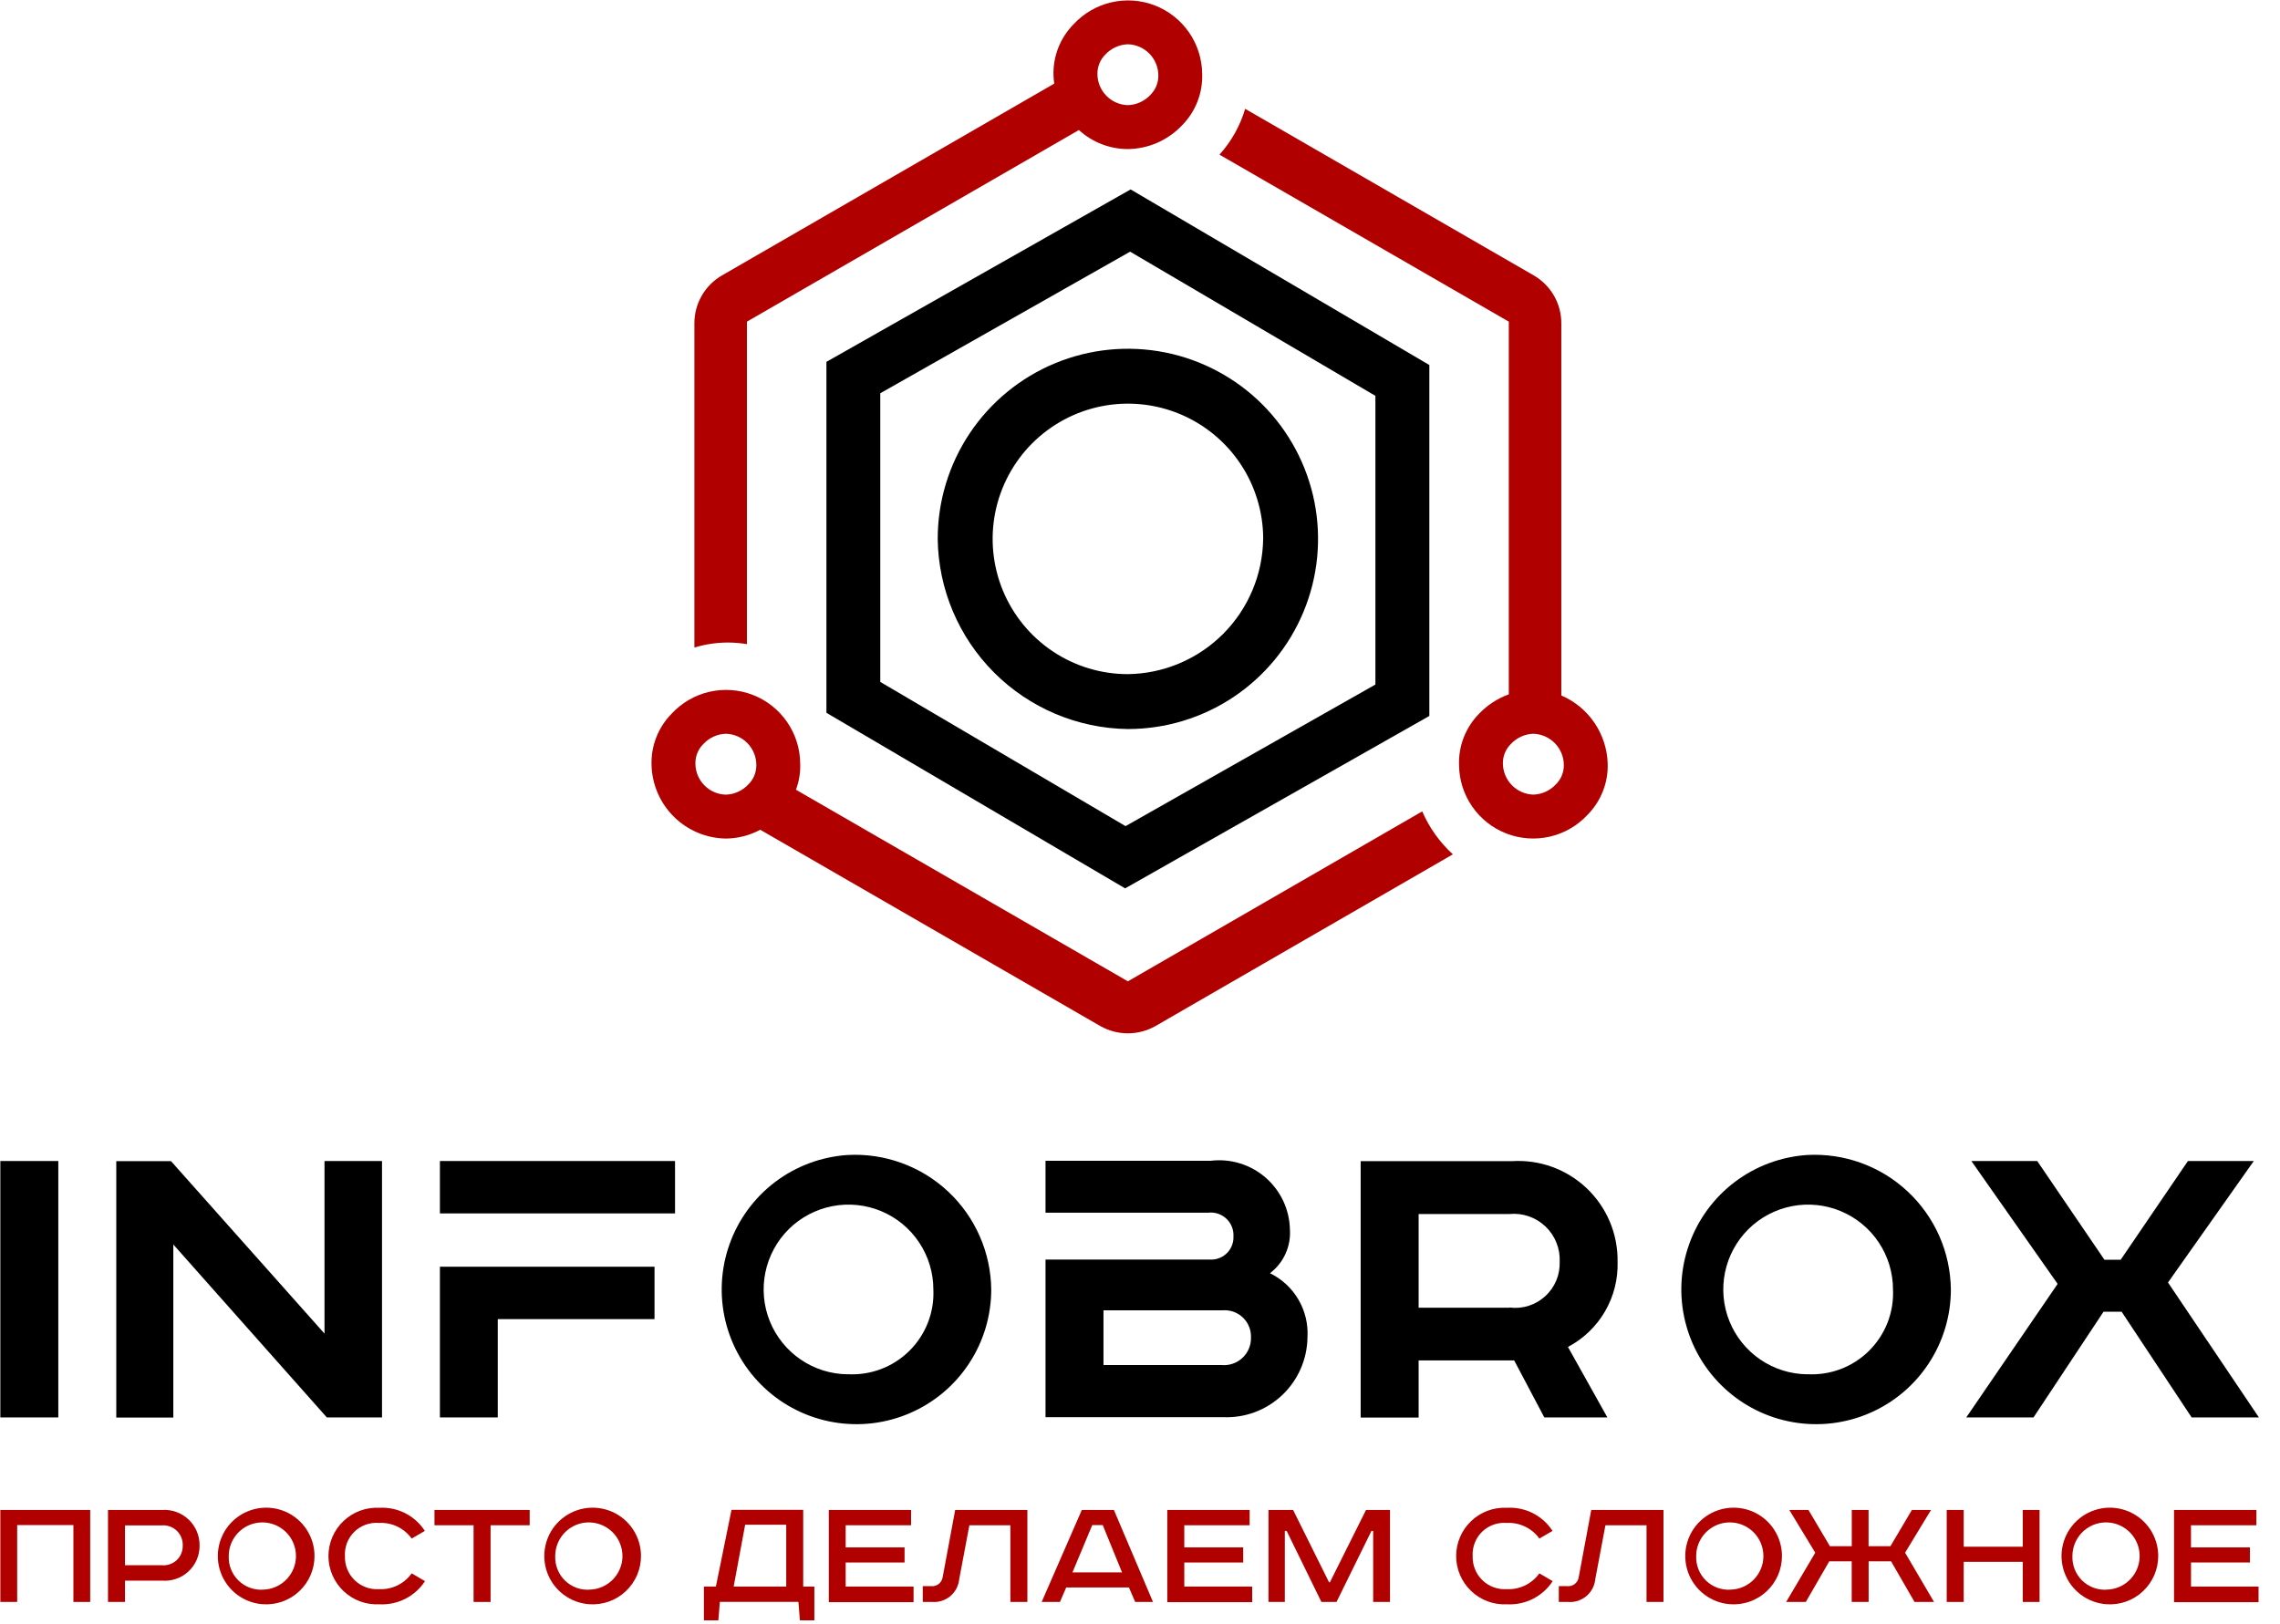 <svg width="73" height="52" viewBox="0 0 73 52" fill="none" xmlns="http://www.w3.org/2000/svg">
<g clip-path="url(#clip0_1_42)">
<path fill-rule="evenodd" clip-rule="evenodd" d="M36.112 31.425L25.484 25.289C25.586 25.018 25.632 24.73 25.62 24.441C25.615 23.966 25.467 23.503 25.196 23.113C24.925 22.723 24.544 22.423 24.1 22.252C23.657 22.081 23.172 22.047 22.71 22.154C22.247 22.262 21.827 22.505 21.504 22.854C21.29 23.071 21.123 23.329 21.012 23.613C20.901 23.896 20.85 24.2 20.861 24.504C20.878 25.127 21.135 25.719 21.579 26.157C22.022 26.595 22.618 26.844 23.241 26.853C23.625 26.85 24.003 26.753 24.341 26.571L35.23 32.858C35.499 33.01 35.803 33.09 36.112 33.09C36.421 33.09 36.725 33.01 36.994 32.858L46.517 27.358C46.097 26.974 45.762 26.506 45.536 25.983L36.112 31.425ZM23.961 25.119C23.869 25.219 23.757 25.299 23.633 25.355C23.51 25.412 23.376 25.443 23.24 25.447C22.978 25.441 22.729 25.331 22.547 25.143C22.365 24.955 22.263 24.703 22.265 24.441C22.264 24.326 22.287 24.213 22.33 24.107C22.374 24.002 22.439 23.905 22.52 23.825C22.613 23.725 22.724 23.645 22.848 23.589C22.971 23.532 23.105 23.501 23.241 23.497C23.503 23.503 23.752 23.613 23.934 23.801C24.116 23.989 24.218 24.241 24.216 24.503C24.217 24.617 24.195 24.731 24.151 24.837C24.107 24.943 24.043 25.039 23.961 25.119Z" fill="#B00000"/>
<path fill-rule="evenodd" clip-rule="evenodd" d="M23.915 20.627V10.3L34.544 4.164C34.972 4.555 35.531 4.773 36.111 4.774C36.437 4.77 36.759 4.701 37.057 4.57C37.355 4.439 37.624 4.249 37.848 4.012C38.062 3.795 38.229 3.537 38.34 3.253C38.45 2.97 38.502 2.666 38.491 2.362C38.486 1.887 38.338 1.424 38.067 1.034C37.796 0.643 37.414 0.343 36.971 0.172C36.527 0.001 36.042 -0.032 35.58 0.075C35.117 0.183 34.697 0.427 34.374 0.776C34.16 0.993 33.993 1.251 33.882 1.534C33.772 1.818 33.72 2.121 33.731 2.425C33.731 2.51 33.743 2.594 33.755 2.677L23.115 8.82C22.847 8.975 22.625 9.198 22.47 9.466C22.315 9.734 22.233 10.037 22.233 10.347V20.736C22.577 20.632 22.934 20.578 23.294 20.576C23.502 20.576 23.71 20.593 23.915 20.627ZM35.391 1.746C35.483 1.646 35.595 1.566 35.719 1.51C35.842 1.453 35.976 1.422 36.112 1.418C36.374 1.425 36.623 1.534 36.805 1.722C36.987 1.91 37.089 2.162 37.087 2.424C37.088 2.538 37.066 2.652 37.022 2.757C36.978 2.863 36.914 2.959 36.833 3.039C36.74 3.139 36.629 3.219 36.505 3.275C36.382 3.332 36.248 3.363 36.112 3.367C35.85 3.36 35.601 3.251 35.419 3.063C35.237 2.875 35.135 2.623 35.137 2.361C35.136 2.247 35.158 2.133 35.202 2.028C35.245 1.922 35.31 1.826 35.391 1.746Z" fill="#B00000"/>
<path fill-rule="evenodd" clip-rule="evenodd" d="M49.99 22.271V10.347C49.989 10.037 49.908 9.734 49.753 9.466C49.598 9.198 49.376 8.975 49.108 8.82L39.867 3.485C39.706 4.029 39.425 4.531 39.044 4.952L48.308 10.3V22.235C47.948 22.366 47.623 22.577 47.358 22.854C47.144 23.071 46.977 23.329 46.866 23.613C46.755 23.896 46.704 24.2 46.715 24.504C46.72 24.979 46.868 25.442 47.139 25.832C47.41 26.222 47.791 26.522 48.235 26.693C48.678 26.864 49.163 26.898 49.625 26.791C50.088 26.683 50.508 26.44 50.831 26.091C51.045 25.874 51.212 25.616 51.323 25.332C51.434 25.049 51.485 24.745 51.474 24.441C51.458 23.976 51.309 23.525 51.047 23.141C50.784 22.756 50.418 22.455 49.99 22.271ZM49.815 25.118C49.722 25.218 49.611 25.298 49.487 25.354C49.364 25.41 49.23 25.442 49.094 25.446C48.833 25.438 48.585 25.328 48.403 25.141C48.221 24.953 48.119 24.701 48.119 24.44C48.118 24.326 48.141 24.212 48.184 24.107C48.228 24.001 48.293 23.905 48.374 23.825C48.467 23.725 48.578 23.645 48.702 23.589C48.825 23.532 48.959 23.501 49.095 23.497C49.356 23.505 49.604 23.615 49.786 23.802C49.968 23.99 50.07 24.241 50.07 24.503C50.071 24.617 50.049 24.731 50.005 24.837C49.961 24.943 49.897 25.038 49.815 25.118Z" fill="#B00000"/>
<path fill-rule="evenodd" clip-rule="evenodd" d="M36.024 28.448L26.46 22.826V11.587L36.2 6.066L45.764 11.689V22.927L36.024 28.448ZM28.186 21.838L36.037 26.455L44.037 21.921V12.676L36.184 8.059L28.184 12.593V21.839L28.186 21.838Z" fill="black"/>
<path fill-rule="evenodd" clip-rule="evenodd" d="M30.023 17.257C30.023 16.053 30.38 14.876 31.049 13.874C31.718 12.873 32.669 12.092 33.782 11.632C34.895 11.171 36.119 11.05 37.3 11.285C38.481 11.52 39.566 12.1 40.418 12.951C41.269 13.803 41.849 14.888 42.084 16.069C42.319 17.25 42.198 18.474 41.737 19.587C41.277 20.7 40.496 21.651 39.495 22.32C38.493 22.989 37.316 23.346 36.112 23.346C34.504 23.325 32.967 22.676 31.83 21.539C30.693 20.402 30.044 18.865 30.023 17.257ZM40.444 17.257C40.444 16.401 40.19 15.563 39.714 14.851C39.238 14.139 38.562 13.584 37.771 13.256C36.979 12.928 36.108 12.842 35.268 13.009C34.428 13.176 33.657 13.589 33.051 14.194C32.445 14.8 32.033 15.571 31.865 16.412C31.698 17.252 31.784 18.122 32.111 18.914C32.439 19.705 32.994 20.382 33.706 20.858C34.418 21.334 35.255 21.588 36.112 21.588C37.256 21.573 38.349 21.112 39.158 20.303C39.967 19.494 40.428 18.401 40.443 17.257H40.444Z" fill="black"/>
<path fill-rule="evenodd" clip-rule="evenodd" d="M2.888 48.353V51.299H2.35V48.837H0.55V51.298H0.011V48.353H2.888Z" fill="#B00000"/>
<path fill-rule="evenodd" clip-rule="evenodd" d="M5.19 48.353C5.345 48.343 5.501 48.365 5.647 48.418C5.793 48.471 5.927 48.553 6.039 48.661C6.152 48.768 6.241 48.897 6.302 49.04C6.362 49.183 6.392 49.338 6.39 49.493C6.392 49.648 6.361 49.801 6.301 49.943C6.24 50.086 6.15 50.214 6.038 50.319C5.925 50.425 5.791 50.506 5.645 50.557C5.499 50.609 5.344 50.629 5.19 50.617H4.002V51.299H3.458V48.353H5.19ZM4.002 50.122H5.169C5.256 50.132 5.345 50.123 5.429 50.095C5.512 50.068 5.589 50.023 5.654 49.963C5.718 49.904 5.769 49.831 5.803 49.749C5.837 49.668 5.854 49.581 5.851 49.493C5.855 49.404 5.839 49.316 5.805 49.233C5.772 49.151 5.721 49.077 5.657 49.016C5.592 48.954 5.515 48.908 5.431 48.879C5.347 48.85 5.257 48.84 5.169 48.848H4.002V50.121V50.122Z" fill="#B00000"/>
<path fill-rule="evenodd" clip-rule="evenodd" d="M8.424 51.373C8.123 51.354 7.833 51.247 7.592 51.066C7.351 50.884 7.168 50.636 7.065 50.352C6.963 50.068 6.946 49.76 7.017 49.466C7.087 49.173 7.242 48.906 7.463 48.699C7.683 48.493 7.959 48.355 8.256 48.303C8.554 48.251 8.86 48.288 9.137 48.407C9.414 48.527 9.65 48.726 9.816 48.978C9.982 49.231 10.07 49.526 10.07 49.828C10.07 50.039 10.027 50.249 9.943 50.443C9.859 50.637 9.736 50.812 9.581 50.957C9.427 51.102 9.245 51.213 9.046 51.285C8.847 51.356 8.635 51.386 8.424 51.373ZM8.424 50.904C8.636 50.899 8.841 50.832 9.015 50.711C9.189 50.59 9.323 50.42 9.401 50.223C9.479 50.026 9.496 49.811 9.452 49.604C9.408 49.397 9.304 49.207 9.152 49.059C9.001 48.911 8.809 48.811 8.601 48.771C8.393 48.732 8.178 48.754 7.983 48.836C7.788 48.919 7.621 49.056 7.504 49.233C7.387 49.409 7.324 49.616 7.324 49.828C7.318 49.973 7.342 50.118 7.396 50.253C7.449 50.388 7.531 50.51 7.634 50.612C7.738 50.713 7.862 50.792 7.998 50.843C8.134 50.893 8.279 50.915 8.424 50.906V50.904Z" fill="#B00000"/>
<path fill-rule="evenodd" clip-rule="evenodd" d="M13.181 49.269C13.062 49.104 12.904 48.972 12.72 48.884C12.537 48.797 12.334 48.757 12.131 48.769C11.988 48.757 11.843 48.776 11.708 48.825C11.572 48.874 11.449 48.951 11.346 49.051C11.243 49.152 11.163 49.273 11.111 49.407C11.059 49.542 11.036 49.685 11.044 49.829C11.039 49.972 11.064 50.114 11.117 50.247C11.17 50.38 11.25 50.5 11.353 50.6C11.455 50.7 11.577 50.777 11.711 50.827C11.845 50.877 11.988 50.898 12.131 50.889C12.335 50.9 12.537 50.86 12.721 50.771C12.905 50.683 13.063 50.549 13.181 50.383L13.607 50.633C13.45 50.874 13.231 51.07 12.974 51.2C12.717 51.33 12.43 51.39 12.142 51.374C11.932 51.385 11.723 51.353 11.526 51.28C11.329 51.207 11.15 51.095 10.998 50.95C10.846 50.806 10.725 50.632 10.642 50.439C10.559 50.246 10.516 50.039 10.516 49.829C10.516 49.619 10.559 49.412 10.642 49.219C10.725 49.026 10.846 48.852 10.998 48.708C11.15 48.563 11.329 48.451 11.526 48.378C11.723 48.305 11.932 48.273 12.142 48.284C12.429 48.267 12.716 48.326 12.972 48.456C13.229 48.587 13.446 48.782 13.602 49.024L13.181 49.269Z" fill="#B00000"/>
<path fill-rule="evenodd" clip-rule="evenodd" d="M16.959 48.353V48.843H15.707V51.299H15.163V48.843H13.911V48.353H16.959Z" fill="#B00000"/>
<path fill-rule="evenodd" clip-rule="evenodd" d="M18.877 51.373C18.576 51.354 18.286 51.247 18.045 51.066C17.804 50.884 17.62 50.636 17.518 50.352C17.416 50.068 17.399 49.76 17.47 49.466C17.54 49.173 17.695 48.906 17.916 48.699C18.136 48.493 18.412 48.355 18.709 48.303C19.007 48.251 19.313 48.288 19.59 48.407C19.867 48.527 20.103 48.726 20.269 48.978C20.435 49.231 20.523 49.526 20.523 49.828C20.523 50.039 20.48 50.249 20.396 50.443C20.312 50.637 20.189 50.812 20.034 50.957C19.88 51.102 19.698 51.213 19.499 51.285C19.3 51.356 19.088 51.386 18.877 51.373ZM18.877 50.904C19.089 50.899 19.294 50.832 19.468 50.711C19.642 50.59 19.776 50.42 19.854 50.223C19.932 50.026 19.95 49.811 19.905 49.604C19.861 49.397 19.757 49.207 19.605 49.059C19.454 48.911 19.262 48.811 19.054 48.771C18.846 48.732 18.631 48.754 18.436 48.836C18.241 48.919 18.074 49.056 17.957 49.233C17.84 49.409 17.777 49.616 17.777 49.828C17.771 49.973 17.796 50.118 17.849 50.253C17.902 50.388 17.984 50.51 18.087 50.612C18.191 50.713 18.315 50.792 18.451 50.843C18.587 50.893 18.732 50.915 18.877 50.906V50.904Z" fill="#B00000"/>
<path fill-rule="evenodd" clip-rule="evenodd" d="M25.717 48.353V50.806H26.074V51.888H25.611L25.563 51.296H23.048L23 51.888H22.537V50.806H22.921L23.421 48.35H25.721L25.717 48.353ZM23.49 50.806H25.173V48.827H23.858L23.49 50.806Z" fill="#B00000"/>
<path fill-rule="evenodd" clip-rule="evenodd" d="M29.17 48.353V48.843H27.076V49.552H28.962V50.036H27.076V50.806H29.25V51.306H26.537V48.353H29.174H29.17Z" fill="#B00000"/>
<path fill-rule="evenodd" clip-rule="evenodd" d="M32.894 48.353V51.299H32.35V48.843H31.037L30.712 50.569C30.692 50.78 30.59 50.975 30.428 51.112C30.265 51.248 30.055 51.316 29.844 51.299H29.544V50.793H29.805C29.894 50.803 29.983 50.779 30.054 50.724C30.125 50.669 30.171 50.589 30.183 50.5L30.583 48.353H32.89H32.894Z" fill="#B00000"/>
<path fill-rule="evenodd" clip-rule="evenodd" d="M35.664 48.353L36.916 51.299H36.346L36.146 50.836H34.137L33.937 51.299H33.352L34.637 48.353H35.66H35.664ZM34.337 50.353H35.925L35.307 48.837H34.972L34.337 50.353Z" fill="#B00000"/>
<path fill-rule="evenodd" clip-rule="evenodd" d="M40.011 48.353V48.843H37.918V49.552H39.804V50.036H37.918V50.806H40.092V51.306H37.374V48.353H40.011Z" fill="#B00000"/>
<path fill-rule="evenodd" clip-rule="evenodd" d="M41.402 48.353L42.553 50.67H42.58L43.737 48.353H44.504V51.299H43.965V49.024H43.911L42.792 51.299H42.308L41.195 49.024H41.137V51.299H40.614V48.353H41.403H41.402Z" fill="#B00000"/>
<path fill-rule="evenodd" clip-rule="evenodd" d="M49.287 49.269C49.168 49.104 49.01 48.972 48.827 48.885C48.643 48.797 48.441 48.757 48.238 48.769C48.095 48.757 47.95 48.776 47.815 48.825C47.679 48.874 47.556 48.951 47.453 49.051C47.35 49.152 47.27 49.273 47.218 49.407C47.166 49.542 47.143 49.685 47.151 49.829C47.146 49.972 47.171 50.114 47.224 50.247C47.277 50.38 47.357 50.5 47.46 50.6C47.562 50.7 47.684 50.777 47.818 50.827C47.952 50.877 48.095 50.898 48.238 50.889C48.441 50.9 48.644 50.859 48.828 50.771C49.011 50.682 49.169 50.549 49.287 50.383L49.713 50.633C49.556 50.874 49.337 51.07 49.08 51.2C48.823 51.33 48.536 51.39 48.248 51.374C48.038 51.385 47.829 51.353 47.632 51.28C47.435 51.207 47.256 51.095 47.104 50.95C46.952 50.806 46.831 50.632 46.748 50.439C46.665 50.246 46.622 50.039 46.622 49.829C46.622 49.619 46.665 49.412 46.748 49.219C46.831 49.026 46.952 48.852 47.104 48.708C47.256 48.563 47.435 48.451 47.632 48.378C47.829 48.305 48.038 48.273 48.248 48.284C48.535 48.267 48.822 48.326 49.078 48.456C49.335 48.587 49.552 48.782 49.708 49.024L49.287 49.269Z" fill="#B00000"/>
<path fill-rule="evenodd" clip-rule="evenodd" d="M53.261 48.353V51.299H52.718V48.843H51.402L51.077 50.569C51.057 50.78 50.955 50.975 50.793 51.112C50.63 51.248 50.421 51.316 50.209 51.299H49.909V50.793H50.17C50.259 50.803 50.348 50.779 50.419 50.724C50.49 50.669 50.536 50.589 50.548 50.5L50.948 48.353H53.255H53.261Z" fill="#B00000"/>
<path fill-rule="evenodd" clip-rule="evenodd" d="M55.408 51.373C55.107 51.354 54.817 51.247 54.576 51.066C54.335 50.884 54.151 50.636 54.049 50.352C53.947 50.068 53.93 49.76 54.001 49.466C54.071 49.173 54.226 48.906 54.447 48.699C54.667 48.493 54.943 48.355 55.24 48.303C55.538 48.251 55.844 48.288 56.121 48.407C56.398 48.527 56.634 48.726 56.8 48.978C56.966 49.231 57.054 49.526 57.054 49.828C57.054 50.039 57.011 50.249 56.927 50.443C56.843 50.637 56.72 50.812 56.565 50.957C56.411 51.102 56.229 51.213 56.03 51.285C55.831 51.356 55.619 51.386 55.408 51.373ZM55.408 50.904C55.62 50.899 55.825 50.832 55.999 50.711C56.173 50.59 56.307 50.42 56.385 50.223C56.463 50.026 56.48 49.811 56.436 49.604C56.392 49.397 56.288 49.207 56.136 49.059C55.985 48.911 55.793 48.811 55.585 48.771C55.377 48.732 55.162 48.754 54.967 48.836C54.772 48.919 54.605 49.056 54.488 49.233C54.371 49.409 54.308 49.616 54.308 49.828C54.302 49.973 54.327 50.118 54.38 50.253C54.433 50.388 54.515 50.51 54.618 50.612C54.722 50.713 54.846 50.792 54.982 50.843C55.118 50.893 55.263 50.915 55.408 50.906V50.904Z" fill="#B00000"/>
<path fill-rule="evenodd" clip-rule="evenodd" d="M57.902 48.353L58.589 49.514H59.289V48.353H59.827V49.514H60.527L61.214 48.353H61.827L60.996 49.722L61.923 51.299H61.299L60.548 49.999H59.829V51.299H59.287V49.999H58.568L57.817 51.299H57.188L58.12 49.722L57.289 48.353H57.902Z" fill="#B00000"/>
<path fill-rule="evenodd" clip-rule="evenodd" d="M62.873 48.353V49.53H64.764V48.353H65.302V51.299H64.764V50.015H62.873V51.299H62.329V48.353H62.873Z" fill="#B00000"/>
<path fill-rule="evenodd" clip-rule="evenodd" d="M67.454 51.373C67.153 51.354 66.864 51.247 66.622 51.065C66.381 50.884 66.198 50.636 66.096 50.351C65.994 50.067 65.977 49.759 66.048 49.466C66.119 49.172 66.274 48.906 66.494 48.699C66.714 48.493 66.99 48.355 67.287 48.303C67.585 48.251 67.891 48.288 68.168 48.408C68.445 48.528 68.681 48.726 68.847 48.978C69.013 49.231 69.101 49.526 69.101 49.828C69.101 50.04 69.058 50.249 68.974 50.443C68.889 50.638 68.766 50.812 68.612 50.957C68.458 51.102 68.275 51.214 68.076 51.285C67.877 51.357 67.665 51.386 67.454 51.373ZM67.454 50.904C67.666 50.899 67.871 50.832 68.045 50.711C68.219 50.59 68.353 50.42 68.431 50.223C68.509 50.026 68.526 49.811 68.482 49.604C68.438 49.397 68.334 49.207 68.182 49.059C68.031 48.911 67.839 48.811 67.631 48.771C67.423 48.732 67.208 48.754 67.013 48.836C66.818 48.919 66.651 49.056 66.534 49.233C66.417 49.409 66.354 49.616 66.354 49.828C66.348 49.973 66.373 50.118 66.426 50.253C66.479 50.388 66.561 50.51 66.664 50.612C66.768 50.713 66.892 50.792 67.028 50.843C67.164 50.893 67.309 50.915 67.454 50.906V50.904Z" fill="#B00000"/>
<path fill-rule="evenodd" clip-rule="evenodd" d="M72.244 48.353V48.843H70.15V49.552H72.037V50.036H70.151V50.806H72.325V51.306H69.607V48.353H72.244Z" fill="#B00000"/>
<path fill-rule="evenodd" clip-rule="evenodd" d="M0.011 45.39H1.867V37.179H0.011V45.39Z" fill="black"/>
<path fill-rule="evenodd" clip-rule="evenodd" d="M10.39 42.706L5.475 37.183H3.723V45.394H5.549V39.852L10.464 45.39H12.231V37.179H10.39V42.706Z" fill="black"/>
<path fill-rule="evenodd" clip-rule="evenodd" d="M27.137 36.986C26.298 37.042 25.493 37.341 24.821 37.848C24.15 38.355 23.642 39.047 23.359 39.84C23.076 40.632 23.03 41.49 23.228 42.307C23.426 43.125 23.859 43.867 24.473 44.442C25.087 45.017 25.856 45.4 26.685 45.543C27.514 45.687 28.367 45.585 29.139 45.25C29.91 44.916 30.568 44.363 31.029 43.659C31.491 42.956 31.737 42.133 31.737 41.292C31.73 40.703 31.605 40.122 31.367 39.583C31.13 39.044 30.786 38.559 30.357 38.157C29.927 37.754 29.42 37.443 28.866 37.242C28.313 37.041 27.725 36.954 27.137 36.986ZM27.137 44.009C26.601 44.003 26.079 43.839 25.636 43.537C25.193 43.234 24.849 42.808 24.648 42.311C24.447 41.814 24.398 41.269 24.506 40.744C24.614 40.219 24.875 39.737 25.256 39.36C25.637 38.983 26.122 38.728 26.648 38.625C27.174 38.523 27.719 38.578 28.214 38.785C28.708 38.991 29.131 39.34 29.428 39.786C29.725 40.232 29.884 40.756 29.884 41.292C29.901 41.656 29.841 42.019 29.708 42.358C29.575 42.697 29.373 43.004 29.114 43.26C28.855 43.516 28.545 43.714 28.205 43.843C27.864 43.971 27.5 44.027 27.137 44.006V44.009Z" fill="black"/>
<path fill-rule="evenodd" clip-rule="evenodd" d="M51.791 40.406C51.798 39.967 51.714 39.531 51.544 39.126C51.374 38.721 51.122 38.356 50.804 38.053C50.486 37.751 50.108 37.517 49.695 37.367C49.283 37.218 48.843 37.155 48.405 37.184H43.565V45.395H45.421V43.564H48.48L49.445 45.39H51.464L50.202 43.133C50.696 42.873 51.106 42.479 51.387 41.997C51.668 41.515 51.808 40.964 51.791 40.406ZM48.331 41.876H45.421V38.876H48.331C48.54 38.856 48.751 38.882 48.95 38.951C49.149 39.02 49.33 39.13 49.482 39.275C49.635 39.42 49.754 39.596 49.832 39.791C49.911 39.986 49.947 40.196 49.937 40.406C49.944 40.613 49.907 40.819 49.827 41.009C49.746 41.2 49.626 41.371 49.473 41.51C49.32 41.649 49.139 41.754 48.942 41.816C48.745 41.879 48.536 41.897 48.331 41.871V41.876Z" fill="black"/>
<path fill-rule="evenodd" clip-rule="evenodd" d="M57.862 36.986C57.023 37.042 56.218 37.341 55.546 37.848C54.875 38.355 54.367 39.047 54.084 39.84C53.8 40.632 53.755 41.49 53.953 42.307C54.151 43.125 54.584 43.867 55.198 44.442C55.812 45.017 56.581 45.4 57.41 45.543C58.239 45.687 59.092 45.585 59.864 45.25C60.635 44.916 61.293 44.363 61.754 43.659C62.216 42.956 62.462 42.133 62.462 41.292C62.455 40.703 62.33 40.122 62.093 39.583C61.855 39.044 61.511 38.559 61.081 38.157C60.652 37.754 60.145 37.443 59.592 37.242C59.038 37.041 58.45 36.954 57.862 36.986ZM57.862 44.009C57.326 44.003 56.804 43.839 56.361 43.537C55.918 43.234 55.574 42.808 55.373 42.311C55.172 41.814 55.123 41.269 55.231 40.744C55.339 40.219 55.6 39.737 55.981 39.36C56.362 38.983 56.847 38.728 57.373 38.625C57.899 38.523 58.444 38.578 58.938 38.785C59.433 38.991 59.856 39.34 60.153 39.786C60.45 40.232 60.609 40.756 60.609 41.292C60.626 41.656 60.566 42.019 60.433 42.358C60.3 42.697 60.098 43.004 59.839 43.26C59.58 43.516 59.27 43.714 58.93 43.843C58.589 43.971 58.225 44.027 57.862 44.006V44.009Z" fill="black"/>
<path fill-rule="evenodd" clip-rule="evenodd" d="M69.414 41.069L72.161 37.179H70.052L67.899 40.341H67.379L65.227 37.179H63.118L65.88 41.114L62.955 45.39H65.108L67.35 42.005H67.929L70.171 45.39H72.324L69.414 41.069Z" fill="black"/>
<path fill-rule="evenodd" clip-rule="evenodd" d="M15.937 40.564H14.085V45.39H15.937V42.242H20.956V40.564H15.937Z" fill="black"/>
<path fill-rule="evenodd" clip-rule="evenodd" d="M14.085 38.857H21.613V37.179H14.085V38.857Z" fill="black"/>
<path fill-rule="evenodd" clip-rule="evenodd" d="M40.661 40.772C40.875 40.61 41.046 40.397 41.157 40.153C41.269 39.908 41.318 39.64 41.3 39.372C41.293 39.056 41.221 38.744 41.086 38.457C40.951 38.171 40.758 37.916 40.519 37.708C40.28 37.501 40 37.346 39.697 37.254C39.394 37.161 39.075 37.133 38.761 37.172H33.475V38.835H38.675C38.78 38.821 38.888 38.831 38.989 38.863C39.09 38.895 39.183 38.95 39.261 39.022C39.339 39.094 39.4 39.183 39.44 39.281C39.48 39.38 39.498 39.486 39.492 39.592C39.501 39.779 39.435 39.961 39.31 40.1C39.185 40.239 39.011 40.323 38.824 40.334H33.475V45.382H39.162C39.508 45.397 39.854 45.342 40.179 45.221C40.503 45.099 40.8 44.914 41.052 44.676C41.304 44.438 41.505 44.151 41.644 43.834C41.783 43.517 41.858 43.175 41.862 42.828C41.888 42.405 41.787 41.984 41.574 41.618C41.36 41.252 41.042 40.957 40.661 40.772ZM39.102 43.712H35.331V41.96H39.147C39.266 41.951 39.385 41.967 39.497 42.007C39.609 42.048 39.711 42.111 39.797 42.194C39.883 42.277 39.95 42.377 39.994 42.488C40.038 42.598 40.058 42.717 40.053 42.836C40.056 42.958 40.032 43.08 39.984 43.192C39.936 43.304 39.865 43.405 39.775 43.488C39.685 43.571 39.578 43.634 39.462 43.672C39.346 43.711 39.224 43.724 39.102 43.712Z" fill="black"/>
</g>
<defs>
<clipPath id="clip0_1_42">
<rect width="72.313" height="51.875" fill="white"/>
</clipPath>
</defs>
</svg>
